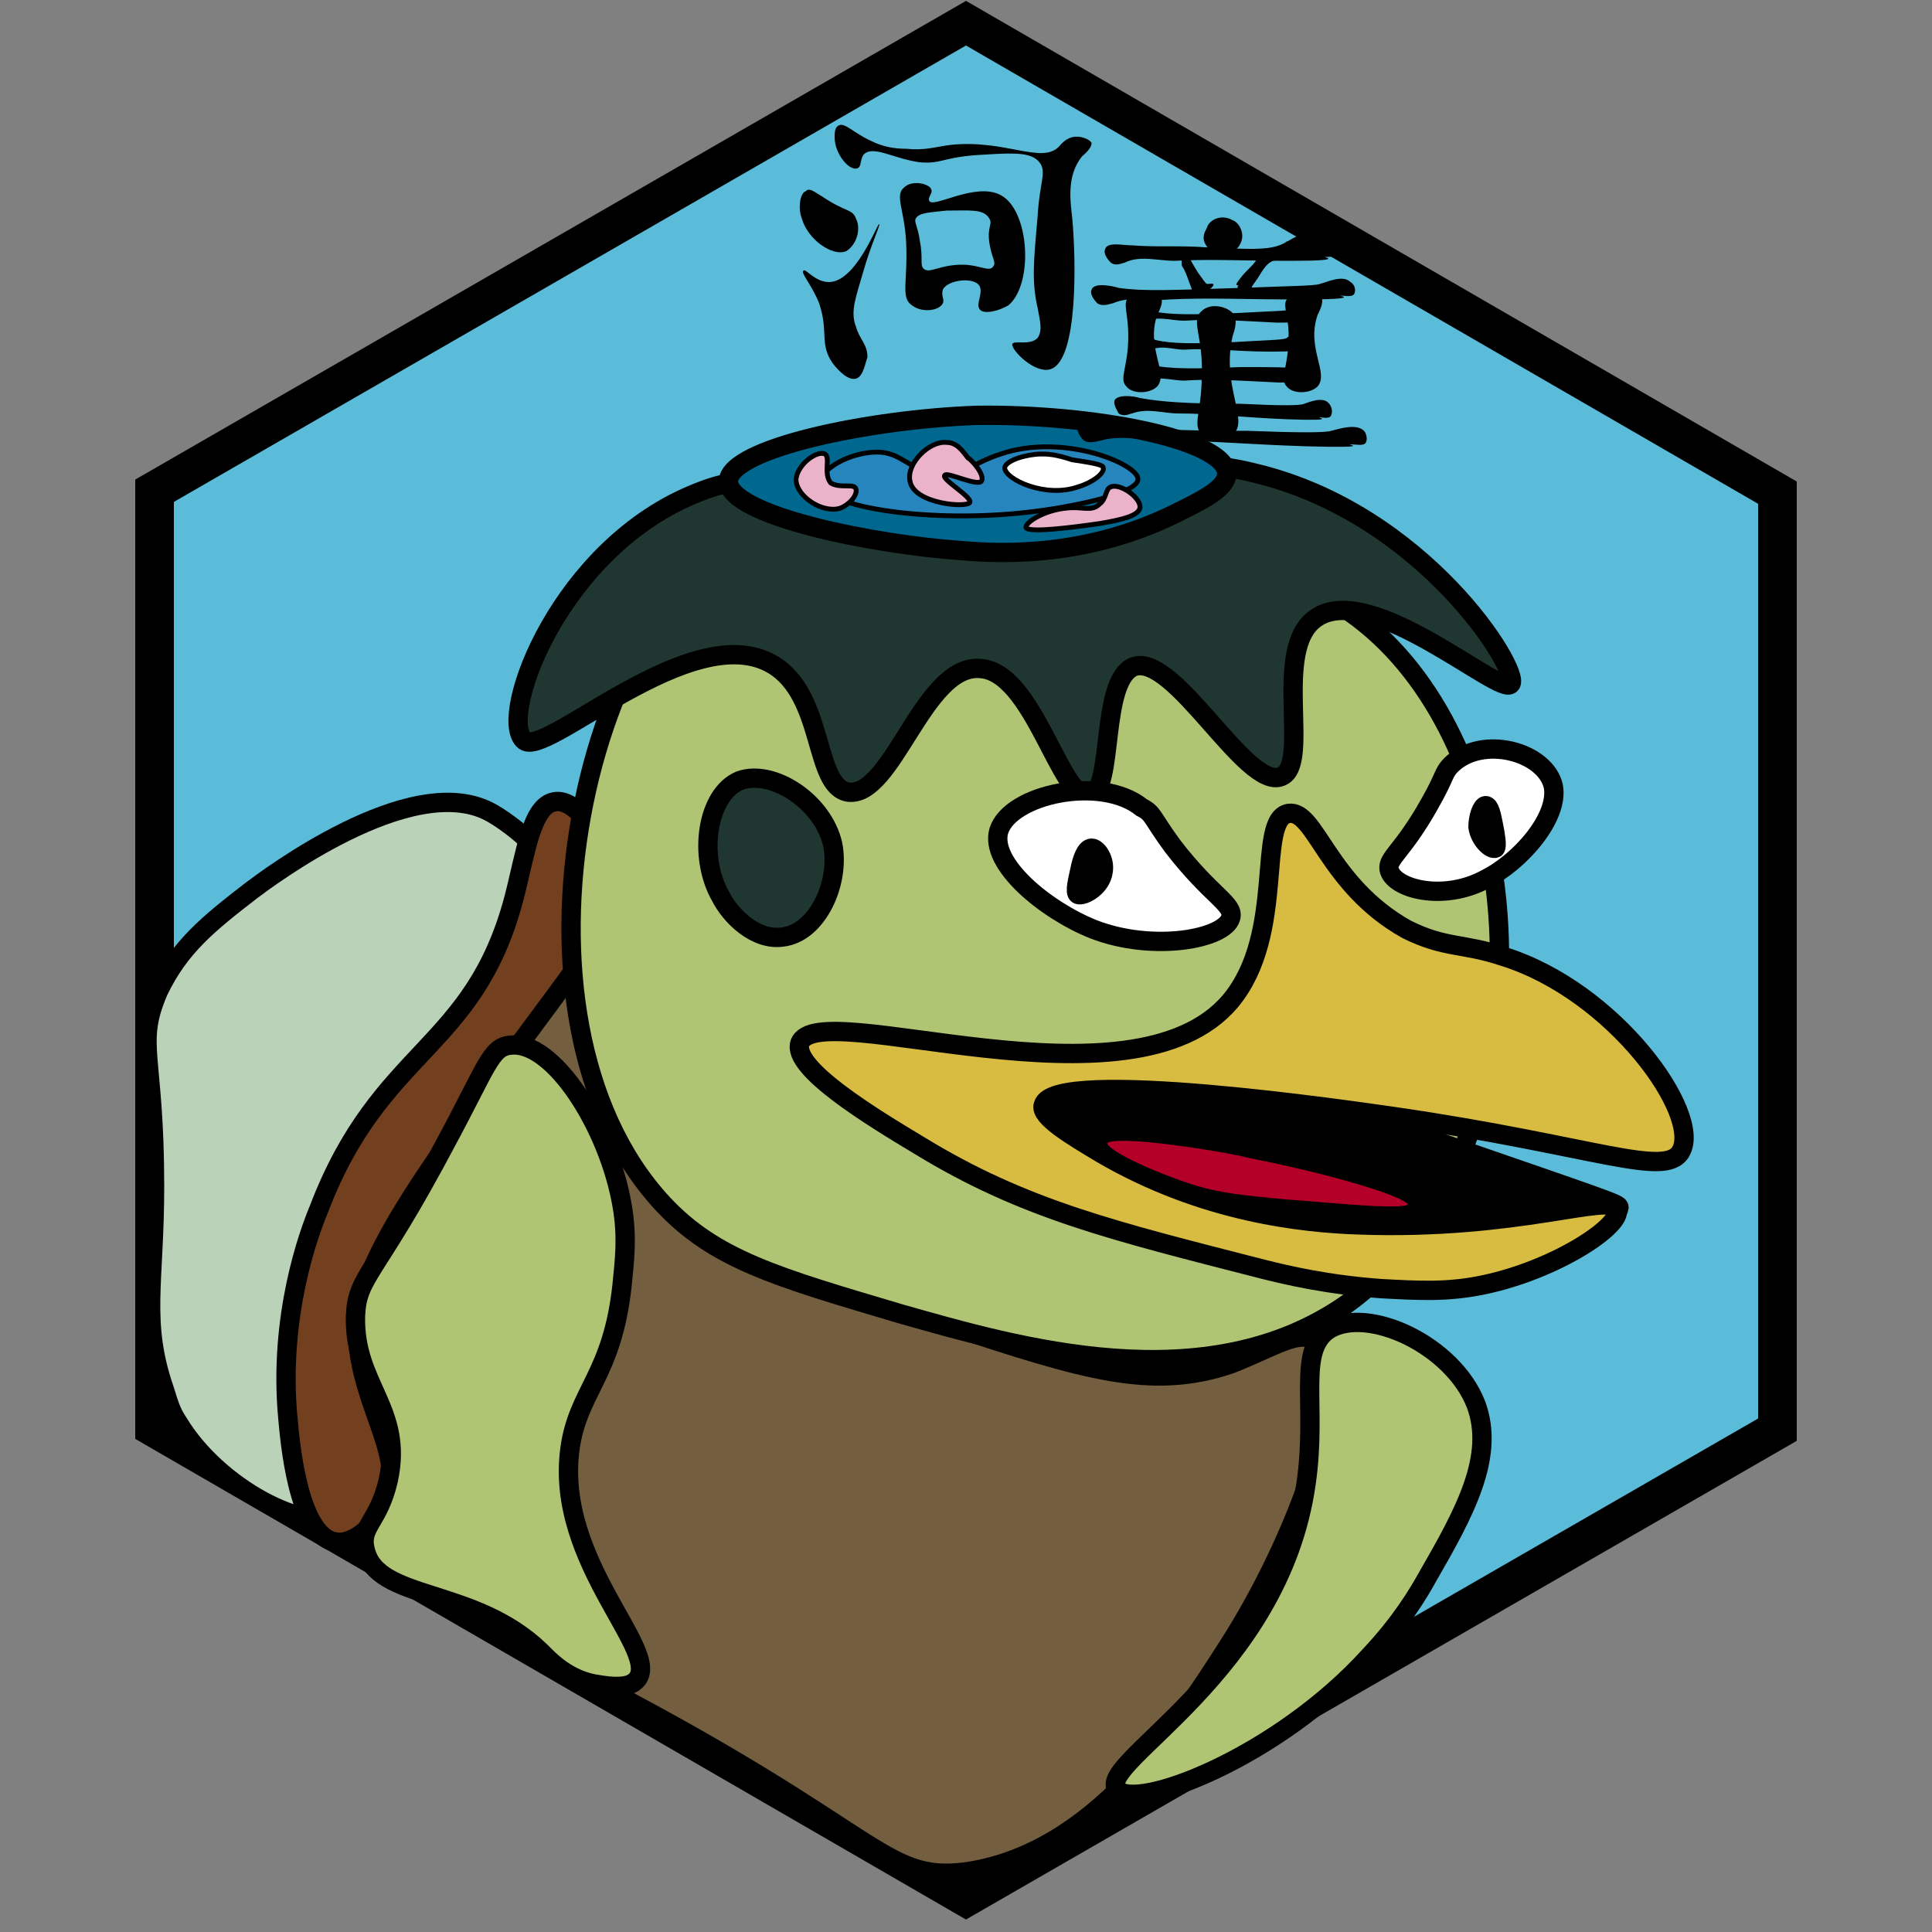 <?xml version="1.0" encoding="utf-8"?>
<!-- Generator: Adobe Illustrator 26.0.3, SVG Export Plug-In . SVG Version: 6.00 Build 0)  -->
<svg version="1.1" id="Ebene_1" xmlns="http://www.w3.org/2000/svg" xmlns:xlink="http://www.w3.org/1999/xlink" x="0px" y="0px"
	 viewBox="0 0 100 100" style="enable-background:new 0 0 100 100;" xml:space="preserve">
<rect x="0" y="0" width="100" height="100" fill="#808080" stroke="none"/>
<style type="text/css">
	.st0{fill:#5ABCD8;stroke:#000000;stroke-width:2;stroke-miterlimit:10;}
	.st1{fill:#5ABCD8;}
	.st2{fill:#735E3F;stroke:#000000;stroke-miterlimit:10;}
	.st3{fill:#BAD2B8;stroke:#000000;stroke-miterlimit:10;}
	.st4{fill:#73401F;stroke:#000000;stroke-miterlimit:10;}
	.st5{fill:#B0C573;stroke:#000000;stroke-miterlimit:10;}
	.st6{fill:#203731;stroke:#000000;stroke-miterlimit:10;}
	.st7{fill:#00678F;stroke:#000000;stroke-miterlimit:10;}
	.st8{stroke:#000000;stroke-miterlimit:10;}
	.st9{fill:#D8BB41;stroke:#000000;stroke-miterlimit:10;}
	.st10{fill:#FFFFFF;stroke:#000000;stroke-miterlimit:10;}
	.st11{fill:#B40028;stroke:#000000;stroke-width:0.25;stroke-miterlimit:10;}
	.st12{fill:#2785BD;stroke:#000000;stroke-width:0.25;stroke-miterlimit:10;}
	.st13{fill:#FFFFFF;stroke:#000000;stroke-width:0.25;stroke-miterlimit:10;}
	.st14{fill:#EBB3C9;stroke:#000000;stroke-width:0.25;stroke-miterlimit:10;}
</style>
<g id="Ebene_2_00000106115020321929722670000009173737682671299512_">
</g>
<g id="Ebene_1_00000153672420012526310020000002768640152473526447_">
	<polygon class="st0" points="8,25.4 50,1.2 92,25.5 92,74 50,98.2 8,73.9 	"/>
	<path class="st1" d="M110.9-0.8"/>
</g>
<path class="st2" d="M28.7,45.9c-3.7-1.1-11.3,13.8-13,25.2c-0.2,1.4-0.3,2.6,0,4c1.2,5.4,6.8,7.7,15.4,12.2
	c14.4,7.5,14.6,10.1,18.8,9.6c6.7-0.9,11-7.5,13.8-11.9c3.8-6,6.5-14.2,4.4-15.6c-0.9-0.6-2.1,0.3-4.4,1.2c-4.1,1.4-7.6,0.3-14.6-2
	c-8.7-2.9-13-4.3-15.5-7.3C28,54.6,31.4,46.6,28.7,45.9z"/>
<path class="st3" d="M25.3,42c-4.1-2.1-11.5,3.5-12.3,4.1c-2.2,1.7-3.7,2.9-4.8,5.2C7,54.1,8,54.5,8,61.4c0,5-0.7,7,0.5,10.5
	c0.2,0.6,0.3,1.1,0.7,1.7c2.1,3.5,6.8,5.8,8.4,4.8c1.5-0.9-0.9-3.6-0.6-8.4c0.3-5.2,3.6-9.7,10.1-18.7c1.9-2.6,2.7-3.9,2.3-5.3
	c-0.2-0.6-0.6-1-1.3-1.7C27,43,25.7,42.2,25.3,42z"/>
<path class="st4" d="M16.5,62.6c-0.5,1.2-2.1,5.5-1.6,10.8c0.1,1.1,0.5,6,2.4,6.4c0.9,0.2,1.9-0.7,2.4-1.5c1.7-2.6-1-5.2-1.2-9.2
	c-0.1-3.6,3.3-8.2,10.2-17.5c1.4-1.9,3.3-4.3,2.7-7c-0.4-1.6-1.7-3.3-2.7-3.1c-1.2,0.2-1.5,2.7-2.1,5C24.5,54.4,19.7,54.2,16.5,62.6
	z"/>
<path class="st5" d="M26.4,54.1c-1,0.1-1.2,1.1-3.3,5c-3.7,7-4.6,6.9-4.7,9c-0.1,3.6,2.5,4.8,1.7,8.5c-0.5,2.2-1.5,2.4-1.2,3.6
	c0.6,2.7,5.6,1.9,9.1,5.3c0.4,0.4,1.4,1.5,3,1.7c0.6,0.1,1.5,0.2,1.9-0.2c1.5-1.4-4.2-6.1-3.4-12c0.4-3,2.2-3.8,2.7-8.5
	c0.1-1.1,0.3-2.4,0-4.1C31.5,58.3,28.6,53.8,26.4,54.1z"/>
<path class="st5" d="M68.8,68.8c2-1.2,6.4,0.8,7.6,3.9c1,2.7-0.6,5.6-2.5,8.9c-0.5,0.9-1.4,2.4-3,4.1c-4.8,5.3-12.2,8.1-13.1,6.9
	c-1-1.4,8.4-6,9.8-15.8C68.2,72.7,67.1,69.9,68.8,68.8z"/>
<path class="st5" d="M39.9,26.6c-9.7,3.8-14.6,26-5.6,35.7c2.7,2.9,5.9,3.8,12.3,5.7c6,1.7,15.8,4.6,23.1-0.5c2.5-1.8,3.8-3.9,4.5-5
	c5.8-9.4,4.1-24.9-4.3-30.8c-1.9-1.3-6.9-2.1-16.9-3.8C45.4,26.5,41.5,25.9,39.9,26.6z"/>
<path class="st6" d="M27.1,38.3c1,1.1,8.7-6.4,12.9-3.9c2.7,1.6,2.1,6.3,3.9,6.6c2.3,0.3,3.9-6.6,6.8-6.4c2.8,0.1,4.2,6.9,5.7,6.6
	c1.3-0.3,0.5-6,2.3-6.7c2.1-0.7,5.8,6.4,7.6,5.7c1.6-0.6-0.5-6.6,1.8-8.2c2.8-2,9.6,4.1,10.1,3.4c0.5-0.7-4.5-8.8-13.2-10.9
	c-5.1-1.3-6.1,0.8-16.8,0.8c-7.7,0-8.9-1.1-12.1,0.2C29,28.3,25.8,37,27.1,38.3z"/>
<path class="st7" d="M37.7,24.9c0,1.8,7.6,3.3,12.1,3.6c2.2,0.2,6.5,0.3,11-1.9c1.4-0.7,2.7-1.3,2.7-2.1c-0.1-1.8-7.1-3.1-13-3
	C45,21.7,37.8,23.2,37.7,24.9z"/>
<path class="st6" d="M38.3,40.4c-1.7,0.7-2.2,3.9-1,6c0.5,1,1.8,2.3,3.2,2.1c1.8-0.2,3-2.8,2.6-4.8C42.6,41.5,40,39.8,38.3,40.4z"/>
<path class="st8" d="M72.4,58.4c11,3.8,11.4,3.9,11.4,4.1c-0.2,1.7-14.5,2.2-26-2.6c-1.1-0.5-5-2.1-4.7-3c0.2-0.9,4.3-0.6,7-0.4
	C66.5,56.9,71.4,58.1,72.4,58.4z"/>
<path class="st9" d="M41.4,54c-0.4,1.3,3.7,3.8,6.2,5.3c5.4,3.3,10,4.4,17.8,6.4c1.2,0.3,3.3,0.8,6.1,1c1.9,0.1,3.4,0.2,5.3-0.2
	c3.8-0.8,7.2-3.1,6.9-3.9c-0.3-0.9-5.1,1.1-13.4,0.8c-2.8-0.1-8-0.6-13.3-3.7c-1.5-0.9-3.2-1.9-3-2.5c0.5-2,16.1,0.3,18.2,0.6
	c10.3,1.5,14,3.2,14.8,1.8c1.1-1.9-3.4-8.3-9.2-10.1c-2.1-0.7-3-0.4-5-1.4c-4.1-2.3-4.7-6.2-6.1-6c-1.7,0.3-0.1,6.2-3,9.7
	C58.6,57.9,42.3,51.5,41.4,54z"/>
<path class="st10" d="M60.7,43.8c2,2.6,3.2,3,3,3.7c-0.3,1.1-4,1.8-7.1,0.6c-2.5-1-5.4-3.4-4.9-5.1c0.6-1.9,5.3-2.9,7.4-1.2
	C59.7,42.1,59.6,42.3,60.7,43.8z"/>
<path class="st8" d="M57.1,45.1c-0.1,0.8-1,1.3-1.3,1.2c-0.2-0.1,0-0.8,0.1-1.3c0.1-0.5,0.3-1.1,0.6-1.1
	C56.8,43.9,57.2,44.5,57.1,45.1z"/>
<path class="st11" d="M57.2,59.1c0.4-0.6,6.8,0.5,7.4,0.7c4.1,0.8,8.7,2.1,8.4,2.6c-0.2,0.4-3.8,0-6.5-0.2c-2.1-0.2-3.2-0.3-4.6-0.7
	C59.4,60.7,56.9,59.5,57.2,59.1z"/>
<path class="st10" d="M74,41.6c-1.4,2.5-2.2,2.8-2.1,3.4c0.2,1,2.8,1.7,5,0.5c1.8-0.9,3.8-3.2,3.5-4.8c-0.4-1.8-3.7-2.7-5.3-1.1
	C74.7,40,74.8,40.2,74,41.6z"/>
<path class="st8" d="M76.5,42.8c0.1,0.7,0.7,1.2,0.9,1.1c0.1-0.1,0-0.7-0.1-1.2c-0.1-0.5-0.2-1-0.4-1C76.7,41.7,76.5,42.3,76.5,42.8
	z"/>
<path class="st4" d="M27,102.9"/>
<path class="st3" d="M3.8,26.1"/>
<path class="st12" d="M45.4,23.4c-1.4,0-3,0.9-2.9,1.6c0.1,1.3,5.8,2.1,10.8,1.5c1.8-0.2,5.6-0.9,5.6-1.7c0-0.8-3.9-2.4-7.1-1.3
	c-1.3,0.4-1.9,1.1-3.3,1C47.1,24.4,46.7,23.4,45.4,23.4z"/>
<path class="st13" d="M53.9,23.5c-0.7,0-1.8,0.3-1.9,0.7c0,0.6,2.1,1.6,3.8,1c0.7-0.2,1.4-0.7,1.3-1c0-0.1-0.2-0.2-1.6-0.4
	C54.6,23.5,54.2,23.5,53.9,23.5z"/>
<path class="st14" d="M42.7,23.5c-0.4-0.2-1.4,0.5-1.5,1.3c0,0.9,1.4,1.8,2.3,1.5c0.5-0.2,0.9-0.7,0.8-1C44.2,25,43.5,25.3,43,25
	C42.6,24.5,43,23.7,42.7,23.5z"/>
<path class="st14" d="M49,22.9c-0.9-0.1-2.1,1.1-1.9,2c0.2,1.2,3,1.4,3.1,1.1c0.1-0.3-1.5-1.2-1.3-1.4c0.1-0.2,1.7,0.6,1.9,0.3
	c0.2-0.3-0.5-1.1-0.7-1.2C49.8,23.3,49.5,22.9,49,22.9z"/>
<path class="st14" d="M53.1,27.3c0.1,0.3,2.4,0,3.8-0.2c1.2-0.2,2-0.4,2.1-0.8c0.1-0.5-1-1.3-1.5-1.1c-0.3,0.1-0.2,0.6-0.6,0.9
	c-0.4,0.4-0.9,0.1-1.7,0.2C54.1,26.4,53.1,27,53.1,27.3z"/>
<g>
	<path d="M44.3,19.6c-0.4,0.1-0.9-0.4-1.2-0.8c-0.7-1-0.2-1.6-0.7-3.1c-0.4-1-1-1.6-0.8-1.7c0.1-0.1,0.6,0.6,1.3,0.6
		c1.4,0,2.5-3,2.6-3c0.1,0-0.4,1-0.8,2.4c-0.4,1.4-0.7,2.1-0.4,2.9c0.2,0.7,0.6,0.9,0.6,1.6C44.8,18.7,44.7,19.5,44.3,19.6z"/>
	<path d="M42.6,10.2c1.2,0.8,1.5,0.6,1.7,1.1c0.3,0.6,0,1.4-0.5,1.7c-0.7,0.3-2-0.6-2.3-1.7c-0.2-0.5-0.1-1.3,0.2-1.4
		C41.9,9.7,42.1,9.9,42.6,10.2z"/>
	<path d="M56.5,7.4c-0.1-0.2-0.6-0.4-1-0.3c-0.4,0.1-0.6,0.4-0.7,0.5c-0.9,0.9-2.8-0.4-5.6-0.1c-0.8,0.1-1.3,0.3-2.3,0.2
		c-0.6,0-1.2-0.1-1.8-0.4c-0.9-0.4-1.4-1-1.7-0.8c-0.2,0.1-0.2,0.4-0.2,0.6c0,0.9,0.8,1.8,1.2,1.6c0.2-0.1,0.1-0.4,0.3-0.7
		c0.5-0.5,1.5,0.2,2.9,0.4c1.2,0.1,1.2-0.3,3.4-0.4c1.6-0.1,2.4-0.1,2.8,0.4c0.4,0.5,0,1-0.1,2.9c-0.2,2.2-0.3,3.3,0,4.6
		c0.1,0.6,0.3,1.2,0,1.6c-0.4,0.4-1.2,0.1-1.3,0.3c-0.1,0.3,1.2,1.6,2,1.3c1.4-0.5,1.3-5.6,1.1-7.8c-0.1-0.9-0.3-2.2,0.5-3.2
		C56.1,8,56.5,7.7,56.5,7.4z"/>
	<path d="M51.8,10.1c-1.3-0.7-3.5,0.7-3.7,0.3c-0.1-0.2,0.2-0.4,0.1-0.6c-0.1-0.3-1-0.5-1.4-0.1c-0.5,0.4,0,1.1,0.1,2.8
		c0.1,2.1-0.3,2.9,0.3,3.3c0.5,0.4,1.4,0.3,1.6-0.1c0.1-0.2-0.1-0.4,0-0.7c0.2-0.5,1.6-0.7,1.9-0.2c0.2,0.4-0.2,0.9,0,1.2
		c0.2,0.3,1,0.1,1.5-0.2C53.5,14.7,53.3,10.9,51.8,10.1z M51.4,13.8c-0.2,0.3-0.7-0.1-1.6-0.1c-1.2,0-1.7,0.5-2,0.2
		c-0.2-0.2,0-0.5-0.2-1.5c-0.1-0.7-0.3-0.9-0.2-1.1c0.2-0.3,0.7-0.3,1.6-0.4c1.2,0,1.9-0.1,2.2,0.4c0.2,0.3-0.1,0.4,0,1.2
		C51.3,13.3,51.6,13.6,51.4,13.8z"/>
</g>
<g>
	<g>
		<path d="M55.8,22.1c-0.1,0.2,0.1,0.5,0.3,0.7c0.3,0.2,0.8,0,0.9,0c1-0.3,2.1,0,3.2,0c2.3,0,4.3,0.2,7.4,0.3c3.7,0.1,2-0.1,2.3-0.1
			c0.3,0,0.7,0.1,0.8-0.1c0.1-0.2,0-0.5-0.1-0.6c-0.4-0.4-1.3-0.1-1.7,0c-0.3,0.1-1.7,0.1-4.3,0c-3.7,0-5.5-0.1-6.9-0.3
			C57.1,21.9,56,21.7,55.8,22.1z"/>
		<path d="M62.2,16.1c0.4-0.4,1.2-0.3,1.6,0.1c0.3,0.3,0.1,0.9,0,1.2c-0.6,2.6,0.9,4.4,0,5.1c-0.4,0.4-1.2,0.3-1.6,0
			c-0.5-0.5,0-1.2,0-3C62.3,17.4,61.6,16.6,62.2,16.1z"/>
		<path d="M58.4,15.4c0.4-0.4,1.4-0.4,1.7,0c0.1,0.2,0,0.5-0.2,0.9c-0.6,1.7,0.6,3,0,3.7c-0.4,0.4-1.3,0.4-1.6,0
			c-0.4-0.4,0.1-1,0.1-2.6C58.4,16.2,58.1,15.7,58.4,15.4z"/>
		<path d="M66.7,15.4c0.4-0.4,1.4-0.4,1.7,0c0.1,0.2,0,0.5-0.2,0.9c-0.6,1.7,0.6,3,0,3.7c-0.4,0.4-1.3,0.4-1.6,0
			c-0.4-0.4,0.1-1,0.1-2.6C66.7,16.2,66.3,15.7,66.7,15.4z"/>
		<path d="M57.7,20.7c-0.1,0.2,0.1,0.5,0.2,0.7c0.3,0.2,0.6,0,0.7,0c0.8-0.3,1.6,0,2.4,0c1.7,0,3.2,0.2,5.6,0.3
			c2.8,0.1,1.5-0.1,1.7-0.1c0.2,0,0.5,0.1,0.6-0.1c0.1-0.2,0-0.5-0.1-0.6c-0.3-0.4-1-0.1-1.3,0c-0.2,0.1-1.2,0.1-3.3,0
			c-2.8,0-4.1-0.1-5.2-0.3C58.7,20.5,57.9,20.4,57.7,20.7z"/>
		<path d="M58.4,19.1c-0.1,0.2,0.1,0.5,0.2,0.7c0.2,0.2,0.5,0,0.6,0c0.7-0.4,1.4-0.1,2.1-0.1c1.5-0.1,2.8,0,4.9,0.1
			c2.4,0,1.3-0.2,1.5-0.1c0.2,0,0.4,0.1,0.5-0.1c0.1-0.2,0-0.5-0.1-0.6c-0.3-0.4-0.9-0.1-1.1,0.1C66.9,19,66,19,64.2,19
			c-2.4,0.1-3.6,0.1-4.6-0.1C59.2,18.9,58.5,18.7,58.4,19.1z"/>
		<path d="M58.7,17.5c0,0.2,0.1,0.5,0.2,0.7c0.2,0.2,0.5,0,0.5,0c0.6-0.4,1.3-0.1,1.9-0.1c1.4-0.1,2.6,0.1,4.5,0.1
			c2.2,0,1.2-0.2,1.4-0.1c0.2,0,0.4,0.1,0.5-0.1c0.1-0.2,0-0.5-0.1-0.6c-0.3-0.4-0.8-0.1-1,0.1c-0.2,0.1-1,0.1-2.6,0.2
			c-2.2,0.1-3.3,0.1-4.2-0.1C59.4,17.3,58.8,17.2,58.7,17.5z"/>
		<path d="M58.4,16c0,0.2,0.1,0.5,0.2,0.7c0.2,0.2,0.5,0,0.6,0c0.6-0.4,1.4-0.1,2.1-0.1c1.5-0.1,2.8,0,4.8,0.1
			c2.4,0,1.3-0.2,1.5-0.1c0.2,0,0.4,0.1,0.5-0.1c0.1-0.2,0-0.5-0.1-0.6c-0.3-0.4-0.8-0.1-1.1,0.1c-0.2,0.1-1.1,0.1-2.8,0.2
			c-2.4,0.1-3.6,0.1-4.5-0.1C59.2,15.8,58.5,15.6,58.4,16z"/>
		<path d="M56.5,15c-0.1,0.2,0.1,0.5,0.3,0.7c0.3,0.2,0.7,0,0.8,0c0.9-0.4,1.9-0.1,2.9-0.2c2.1-0.1,3.9,0,6.8,0
			c3.4,0,1.9-0.2,2.1-0.2c0.2,0,0.6,0.1,0.7-0.1c0.1-0.2,0-0.5-0.2-0.6c-0.4-0.4-1.2,0-1.6,0.1c-0.3,0.1-1.5,0.1-4,0.2
			c-3.4,0.1-5,0.2-6.4,0C57.6,14.8,56.6,14.6,56.5,15z"/>
		<path d="M57.2,12.9c-0.1,0.2,0.1,0.5,0.3,0.7c0.3,0.2,0.6,0,0.7,0c0.8-0.4,1.7-0.1,2.6-0.1c1.8-0.1,3.5,0,6,0c3,0,1.6-0.2,1.8-0.2
			c0.1,0,0.5,0,0.6-0.1c0.2-0.2,0.1-0.7-0.1-1c-0.4-0.4-1.1-0.2-1.5-0.1c-0.6,0.1-0.9,0.4-1,0.4c-0.7,0.5-1.9,0.4-4.2,0.3
			c-1.3-0.1-2.5,0-3.8-0.1C58.1,12.7,57.3,12.5,57.2,12.9z"/>
		<path d="M62.5,11.7c0,0.1-0.2,0.3-0.2,0.6c0,0.4,0.4,0.8,0.8,0.9c0.6,0.1,1.2-0.4,1.2-1c0-0.3-0.2-0.7-0.5-0.8
			C63.3,11.1,62.7,11.3,62.5,11.7z"/>
		<path d="M61.3,12.9c-0.2,0.1-0.4,0.3-0.5,0.4c-0.1,0.2,0,0.1,0.1,0.1c0.4-0.1,0.2,0.3,0.3,0.4c0.2,0.3,0.3,0.7,0.5,1.2
			c0.3,0.6,0.3,0.2,0.3,0.3c0,0.1,0,0.1,0.2,0c0.1-0.1,0.4-0.3,0.5-0.4c0.3-0.3-0.1-0.2-0.2-0.2c-0.1,0-0.2-0.2-0.5-0.6
			c-0.3-0.5-0.5-0.8-0.5-1.1C61.6,13,61.6,12.7,61.3,12.9z"/>
	</g>
	<path d="M65.9,13.2c-0.2-0.1-0.5-0.2-0.6-0.3c-0.2-0.1-0.1,0.1-0.1,0.1c0.2,0.3-0.2,0.3-0.2,0.5c-0.2,0.3-0.5,0.5-0.8,0.9
		c-0.4,0.5-0.1,0.3-0.1,0.4c0,0-0.1,0,0,0.2c0.1,0.1,0.4,0.2,0.6,0.3c0.4,0.1,0.2-0.1,0.1-0.3c-0.1-0.1,0.1-0.3,0.3-0.6
		c0.3-0.5,0.5-0.8,0.8-0.9C66,13.5,66.2,13.4,65.9,13.2z"/>
</g>
</svg>
